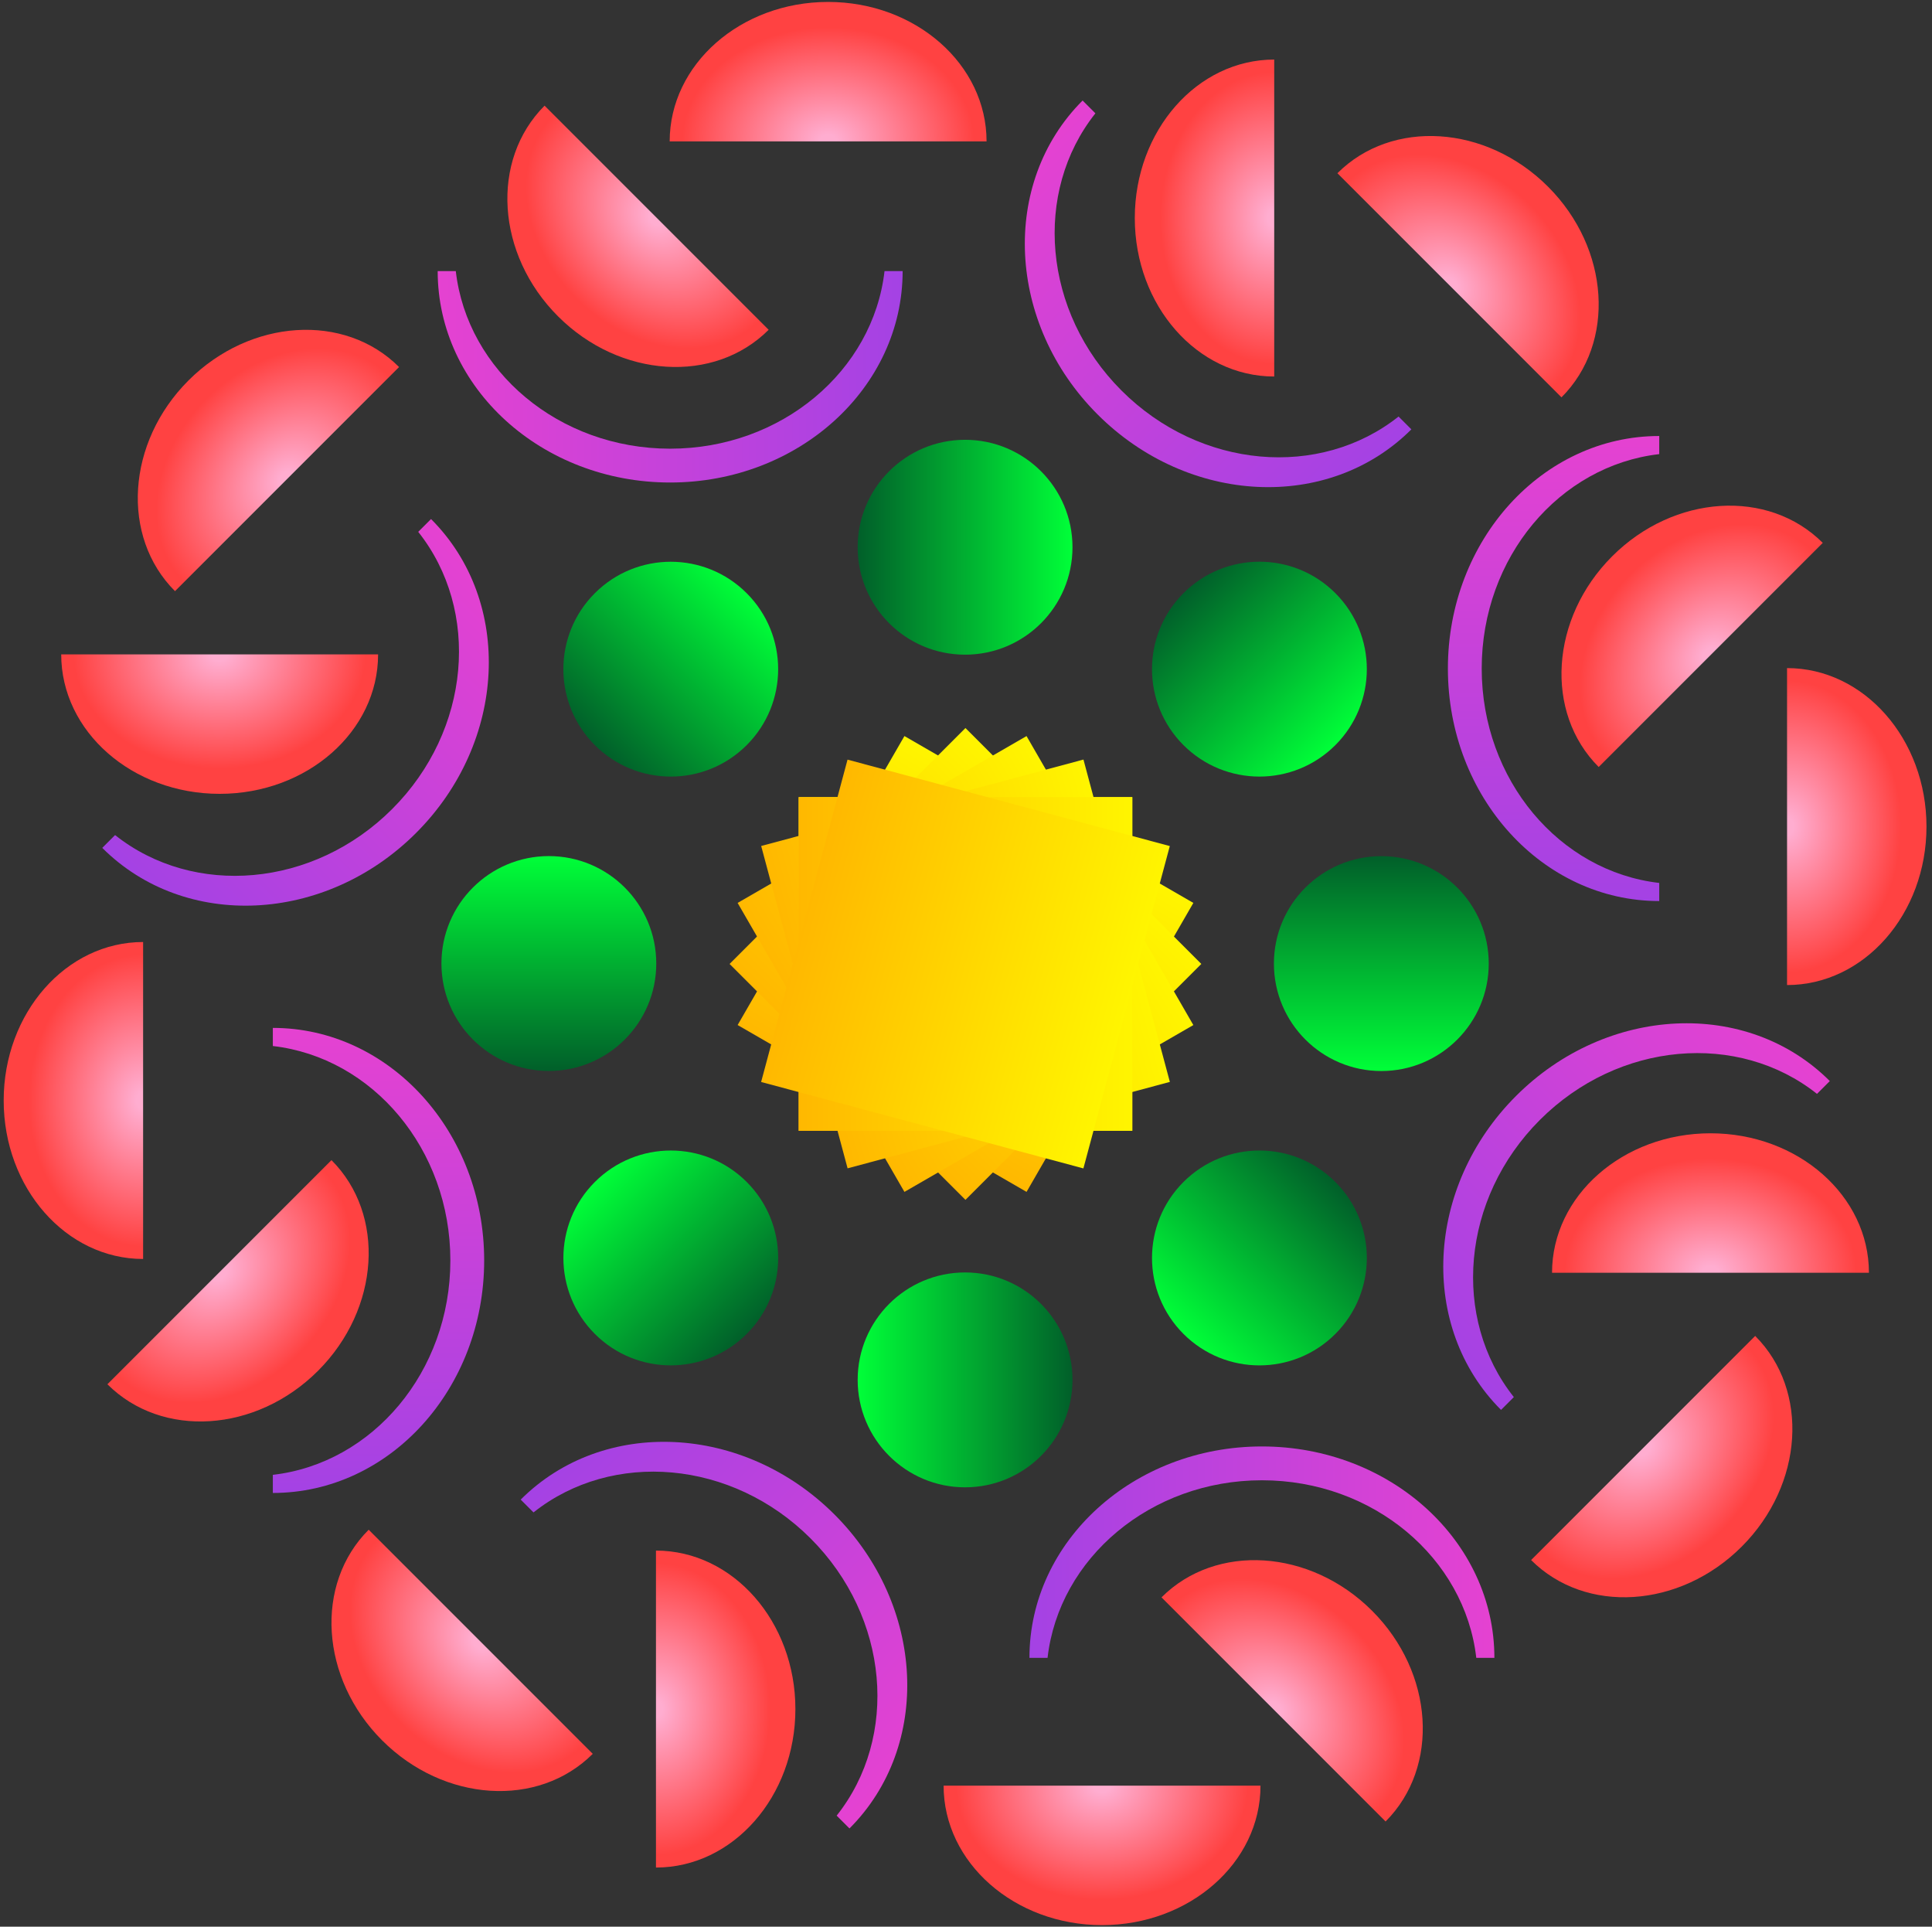 <svg width="339" height="338" viewBox="0 0 339 338" fill="none" xmlns="http://www.w3.org/2000/svg">
<rect x="0" y="0" width="339" height="338" fill="#333333" stroke="none"/>
<path d="M79.977 47.562L76.799 47.562C76.799 68.043 95.062 84.646 117.59 84.646C140.119 84.646 158.382 68.043 158.382 47.562L155.204 47.562C153.195 65.071 137.121 78.712 117.59 78.712C98.059 78.712 81.986 65.071 79.977 47.562Z" fill="url(#paint0_linear_30_12946)"/>
<path d="M192.206 19.88L189.959 17.633C175.477 32.115 176.651 56.769 192.581 72.698C208.511 88.629 233.165 89.803 247.647 75.321L245.4 73.073C231.599 84.033 210.587 82.314 196.777 68.503C182.966 54.693 181.247 33.681 192.206 19.88Z" fill="url(#paint1_linear_30_12946)"/>
<path d="M291.139 79.666L291.139 76.488C270.658 76.488 254.055 94.751 254.055 117.28C254.055 139.808 270.658 158.071 291.139 158.071L291.139 154.893C273.63 152.884 259.989 136.811 259.989 117.28C259.989 97.749 273.63 81.675 291.139 79.666Z" fill="url(#paint2_linear_30_12946)"/>
<path d="M318.821 191.896L321.068 189.648C306.586 175.167 281.933 176.341 266.003 192.271C250.073 208.201 248.899 232.854 263.38 247.336L265.628 245.089C254.668 231.288 256.388 210.276 270.198 196.466C284.009 182.656 305.02 180.936 318.821 191.896Z" fill="url(#paint3_linear_30_12946)"/>
<path d="M47.873 183.502L47.873 180.324C68.353 180.324 84.956 198.587 84.956 221.116C84.956 243.644 68.353 261.907 47.873 261.907L47.873 258.729C65.381 256.72 79.023 240.647 79.023 221.116C79.023 201.585 65.381 185.511 47.873 183.502Z" fill="url(#paint4_linear_30_12946)"/>
<path d="M73.385 93.302L75.633 91.055C90.115 105.537 88.941 130.19 73.011 146.12C57.081 162.051 32.427 163.225 17.945 148.743L20.192 146.495C33.993 157.455 55.005 155.735 68.815 141.925C82.626 128.115 84.345 107.103 73.385 93.302Z" fill="url(#paint5_linear_30_12946)"/>
<path d="M259.037 290.832L262.215 290.832C262.215 270.352 243.952 253.749 221.423 253.749C198.895 253.749 180.632 270.352 180.632 290.832L183.81 290.832C185.819 273.324 201.892 259.682 221.423 259.682C240.954 259.682 257.028 273.324 259.037 290.832Z" fill="url(#paint6_linear_30_12946)"/>
<path d="M146.807 318.514L149.055 320.762C163.537 306.28 162.363 281.626 146.433 265.696C130.502 249.766 105.849 248.592 91.367 263.074L93.614 265.321C107.415 254.362 128.427 256.081 142.237 269.891C156.047 283.702 157.767 304.714 146.807 318.514Z" fill="url(#paint7_linear_30_12946)"/>
<rect width="58.54" height="58.538" transform="matrix(1 0 0 -1 140.141 198.375)" fill="url(#paint8_linear_30_12946)"/>
<rect width="58.54" height="58.538" transform="matrix(0.866 0.5 0.5 -0.866 129.428 179.82)" fill="url(#paint9_linear_30_12946)"/>
<rect width="58.54" height="58.538" transform="matrix(0.707 0.707 0.707 -0.707 128.016 169.102)" fill="url(#paint10_linear_30_12946)"/>
<rect width="58.54" height="58.538" transform="matrix(0.5 0.866 0.866 -0.5 129.428 158.398)" fill="url(#paint11_linear_30_12946)"/>
<rect width="58.54" height="58.538" transform="matrix(0.259 0.966 0.966 -0.259 133.561 148.41)" fill="url(#paint12_linear_30_12946)"/>
<rect width="58.54" height="58.538" transform="matrix(-4.37114e-08 1 1 4.37114e-08 140.141 139.84)" fill="url(#paint13_linear_30_12946)"/>
<rect width="58.54" height="58.538" transform="matrix(-0.259 0.966 0.966 0.259 148.713 133.262)" fill="url(#paint14_linear_30_12946)"/>
<circle cx="169.337" cy="96.001" r="18.848" fill="url(#paint15_linear_30_12946)"/>
<circle cx="220.984" cy="117.386" r="18.848" transform="rotate(45 220.984 117.386)" fill="url(#paint16_linear_30_12946)"/>
<circle cx="242.376" cy="169.04" r="18.848" transform="rotate(90 242.376 169.04)" fill="url(#paint17_linear_30_12946)"/>
<circle cx="220.985" cy="220.68" r="18.848" transform="rotate(135 220.985 220.68)" fill="url(#paint18_linear_30_12946)"/>
<circle cx="18.848" cy="18.848" r="18.848" transform="matrix(-1 0 0 1 188.188 223.223)" fill="url(#paint19_linear_30_12946)"/>
<circle cx="18.848" cy="18.848" r="18.848" transform="matrix(-0.707 -0.707 -0.707 0.707 144.352 220.68)" fill="url(#paint20_linear_30_12946)"/>
<circle cx="18.848" cy="18.848" r="18.848" transform="matrix(4.37114e-08 -1 -1 -4.37114e-08 115.152 187.879)" fill="url(#paint21_linear_30_12946)"/>
<circle cx="18.848" cy="18.848" r="18.848" transform="matrix(0.707 -0.707 -0.707 -0.707 117.695 144.043)" fill="url(#paint22_linear_30_12946)"/>
<path d="M97.914 55.494C87.057 44.637 86.001 28.091 95.555 18.537L134.871 57.854C125.318 67.408 108.771 66.351 97.914 55.494Z" fill="url(#paint23_radial_30_12946)"/>
<path d="M240.763 282.584C251.62 293.441 252.677 309.987 243.123 319.541L203.806 280.224C213.36 270.67 229.906 271.727 240.763 282.584Z" fill="url(#paint24_radial_30_12946)"/>
<path d="M282.875 97.596C293.732 86.739 310.278 85.682 319.832 95.236L280.515 134.553C270.961 124.999 272.018 108.453 282.875 97.596Z" fill="url(#paint25_radial_30_12946)"/>
<path d="M55.803 240.478C44.946 251.335 28.4 252.392 18.846 242.838L58.163 203.521C67.716 213.075 66.66 229.621 55.803 240.478Z" fill="url(#paint26_radial_30_12946)"/>
<path d="M199.118 38.251C199.118 22.896 210.071 10.449 223.582 10.449L223.582 66.052C210.071 66.052 199.118 53.605 199.118 38.251Z" fill="url(#paint27_radial_30_12946)"/>
<path d="M139.564 299.82C139.564 315.174 128.611 327.621 115.1 327.621L115.1 272.019C128.611 272.019 139.564 284.466 139.564 299.82Z" fill="url(#paint28_radial_30_12946)"/>
<path d="M300.132 198.812C315.487 198.812 327.934 209.765 327.934 223.277L272.331 223.277C272.331 209.765 284.778 198.812 300.132 198.812Z" fill="url(#paint29_radial_30_12946)"/>
<path d="M38.541 139.262C23.187 139.262 10.74 128.309 10.74 114.798L66.343 114.798C66.343 128.309 53.896 139.262 38.541 139.262Z" fill="url(#paint30_radial_30_12946)"/>
<path d="M145.307 0.34C129.953 0.34 117.506 11.293 117.506 24.804L173.108 24.804C173.108 11.293 160.661 0.34 145.307 0.34Z" fill="url(#paint31_radial_30_12946)"/>
<path d="M193.373 337.719C208.727 337.719 221.174 326.766 221.174 313.255L165.571 313.255C165.571 326.766 178.018 337.719 193.373 337.719Z" fill="url(#paint32_radial_30_12946)"/>
<path d="M338.031 145.004C338.031 129.65 327.078 117.203 313.567 117.203L313.567 172.806C327.078 172.806 338.031 160.359 338.031 145.004Z" fill="url(#paint33_radial_30_12946)"/>
<path d="M0.646 193.058C0.646 208.412 11.599 220.859 25.111 220.859L25.111 165.257C11.6 165.257 0.646 177.704 0.646 193.058Z" fill="url(#paint34_radial_30_12946)"/>
<path d="M271.627 32.748C260.77 21.891 244.224 20.835 234.67 30.389L273.987 69.706C283.541 60.152 282.484 43.605 271.627 32.748Z" fill="url(#paint35_radial_30_12946)"/>
<path d="M67.05 305.314C77.908 316.171 94.454 317.228 104.008 307.674L64.691 268.357C55.137 277.911 56.194 294.457 67.05 305.314Z" fill="url(#paint36_radial_30_12946)"/>
<path d="M305.615 271.319C316.472 260.462 317.529 243.915 307.975 234.361L268.658 273.678C278.212 283.232 294.758 282.176 305.615 271.319Z" fill="url(#paint37_radial_30_12946)"/>
<path d="M33.065 66.748C22.208 77.605 21.151 94.151 30.705 103.705L70.022 64.388C60.468 54.834 43.922 55.891 33.065 66.748Z" fill="url(#paint38_radial_30_12946)"/>
<defs>
<linearGradient id="paint0_linear_30_12946" x1="158.382" y1="47.562" x2="76.799" y2="47.562" gradientUnits="userSpaceOnUse">
<stop stop-color="#A442E4"/>
<stop offset="1" stop-color="#E542D1"/>
</linearGradient>
<linearGradient id="paint1_linear_30_12946" x1="247.647" y1="75.321" x2="189.959" y2="17.633" gradientUnits="userSpaceOnUse">
<stop stop-color="#A442E4"/>
<stop offset="1" stop-color="#E542D1"/>
</linearGradient>
<linearGradient id="paint2_linear_30_12946" x1="291.139" y1="158.071" x2="291.139" y2="76.488" gradientUnits="userSpaceOnUse">
<stop stop-color="#A442E4"/>
<stop offset="1" stop-color="#E542D1"/>
</linearGradient>
<linearGradient id="paint3_linear_30_12946" x1="263.38" y1="247.336" x2="321.068" y2="189.648" gradientUnits="userSpaceOnUse">
<stop stop-color="#A442E4"/>
<stop offset="1" stop-color="#E542D1"/>
</linearGradient>
<linearGradient id="paint4_linear_30_12946" x1="47.873" y1="261.907" x2="47.873" y2="180.324" gradientUnits="userSpaceOnUse">
<stop stop-color="#A442E4"/>
<stop offset="1" stop-color="#E542D1"/>
</linearGradient>
<linearGradient id="paint5_linear_30_12946" x1="17.945" y1="148.743" x2="75.633" y2="91.055" gradientUnits="userSpaceOnUse">
<stop stop-color="#A442E4"/>
<stop offset="1" stop-color="#E542D1"/>
</linearGradient>
<linearGradient id="paint6_linear_30_12946" x1="180.632" y1="290.832" x2="262.215" y2="290.832" gradientUnits="userSpaceOnUse">
<stop stop-color="#A442E4"/>
<stop offset="1" stop-color="#E542D1"/>
</linearGradient>
<linearGradient id="paint7_linear_30_12946" x1="91.367" y1="263.074" x2="149.055" y2="320.762" gradientUnits="userSpaceOnUse">
<stop stop-color="#A442E4"/>
<stop offset="1" stop-color="#E542D1"/>
</linearGradient>
<linearGradient id="paint8_linear_30_12946" x1="58.538" y1="0" x2="58.538" y2="58.538" gradientUnits="userSpaceOnUse">
<stop stop-color="#FFB800"/>
<stop offset="1" stop-color="#FFF500"/>
</linearGradient>
<linearGradient id="paint9_linear_30_12946" x1="58.538" y1="0" x2="58.538" y2="58.538" gradientUnits="userSpaceOnUse">
<stop stop-color="#FFB800"/>
<stop offset="1" stop-color="#FFF500"/>
</linearGradient>
<linearGradient id="paint10_linear_30_12946" x1="58.538" y1="0" x2="58.538" y2="58.538" gradientUnits="userSpaceOnUse">
<stop stop-color="#FFB800"/>
<stop offset="1" stop-color="#FFF500"/>
</linearGradient>
<linearGradient id="paint11_linear_30_12946" x1="58.538" y1="0" x2="58.538" y2="58.538" gradientUnits="userSpaceOnUse">
<stop stop-color="#FFB800"/>
<stop offset="1" stop-color="#FFF500"/>
</linearGradient>
<linearGradient id="paint12_linear_30_12946" x1="58.538" y1="0" x2="58.538" y2="58.538" gradientUnits="userSpaceOnUse">
<stop stop-color="#FFB800"/>
<stop offset="1" stop-color="#FFF500"/>
</linearGradient>
<linearGradient id="paint13_linear_30_12946" x1="58.538" y1="0" x2="58.538" y2="58.538" gradientUnits="userSpaceOnUse">
<stop stop-color="#FFB800"/>
<stop offset="1" stop-color="#FFF500"/>
</linearGradient>
<linearGradient id="paint14_linear_30_12946" x1="58.538" y1="0" x2="58.538" y2="58.538" gradientUnits="userSpaceOnUse">
<stop stop-color="#FFB800"/>
<stop offset="1" stop-color="#FFF500"/>
</linearGradient>
<linearGradient id="paint15_linear_30_12946" x1="150.488" y1="96.001" x2="188.185" y2="96.001" gradientUnits="userSpaceOnUse">
<stop stop-color="#015F2A"/>
<stop offset="1" stop-color="#00FF38"/>
</linearGradient>
<linearGradient id="paint16_linear_30_12946" x1="202.136" y1="117.386" x2="239.833" y2="117.386" gradientUnits="userSpaceOnUse">
<stop stop-color="#015F2A"/>
<stop offset="1" stop-color="#00FF38"/>
</linearGradient>
<linearGradient id="paint17_linear_30_12946" x1="223.528" y1="169.04" x2="261.225" y2="169.04" gradientUnits="userSpaceOnUse">
<stop stop-color="#015F2A"/>
<stop offset="1" stop-color="#00FF38"/>
</linearGradient>
<linearGradient id="paint18_linear_30_12946" x1="202.137" y1="220.68" x2="239.833" y2="220.68" gradientUnits="userSpaceOnUse">
<stop stop-color="#015F2A"/>
<stop offset="1" stop-color="#00FF38"/>
</linearGradient>
<linearGradient id="paint19_linear_30_12946" x1="0" y1="18.848" x2="37.697" y2="18.848" gradientUnits="userSpaceOnUse">
<stop stop-color="#015F2A"/>
<stop offset="1" stop-color="#00FF38"/>
</linearGradient>
<linearGradient id="paint20_linear_30_12946" x1="0" y1="18.848" x2="37.697" y2="18.848" gradientUnits="userSpaceOnUse">
<stop stop-color="#015F2A"/>
<stop offset="1" stop-color="#00FF38"/>
</linearGradient>
<linearGradient id="paint21_linear_30_12946" x1="0" y1="18.848" x2="37.697" y2="18.848" gradientUnits="userSpaceOnUse">
<stop stop-color="#015F2A"/>
<stop offset="1" stop-color="#00FF38"/>
</linearGradient>
<linearGradient id="paint22_linear_30_12946" x1="0" y1="18.848" x2="37.697" y2="18.848" gradientUnits="userSpaceOnUse">
<stop stop-color="#015F2A"/>
<stop offset="1" stop-color="#00FF38"/>
</linearGradient>
<radialGradient id="paint23_radial_30_12946" cx="0" cy="0" r="1" gradientUnits="userSpaceOnUse" gradientTransform="translate(115.214 38.195) rotate(135) scale(20.017 25.595)">
<stop offset="0.058" stop-color="#FFADD0"/>
<stop offset="1" stop-color="#FF4242"/>
</radialGradient>
<radialGradient id="paint24_radial_30_12946" cx="0" cy="0" r="1" gradientUnits="userSpaceOnUse" gradientTransform="translate(223.464 299.883) rotate(-45) scale(20.017 25.595)">
<stop offset="0.058" stop-color="#FFADD0"/>
<stop offset="1" stop-color="#FF4242"/>
</radialGradient>
<radialGradient id="paint25_radial_30_12946" cx="0" cy="0" r="1" gradientUnits="userSpaceOnUse" gradientTransform="translate(300.174 114.895) rotate(-135) scale(20.017 25.595)">
<stop offset="0.058" stop-color="#FFADD0"/>
<stop offset="1" stop-color="#FF4242"/>
</radialGradient>
<radialGradient id="paint26_radial_30_12946" cx="0" cy="0" r="1" gradientUnits="userSpaceOnUse" gradientTransform="translate(38.504 223.179) rotate(45) scale(20.017 25.595)">
<stop offset="0.058" stop-color="#FFADD0"/>
<stop offset="1" stop-color="#FF4242"/>
</radialGradient>
<radialGradient id="paint27_radial_30_12946" cx="0" cy="0" r="1" gradientUnits="userSpaceOnUse" gradientTransform="translate(223.583 38.25) rotate(180) scale(20.017 25.595)">
<stop offset="0.058" stop-color="#FFADD0"/>
<stop offset="1" stop-color="#FF4242"/>
</radialGradient>
<radialGradient id="paint28_radial_30_12946" cx="0" cy="0" r="1" gradientUnits="userSpaceOnUse" gradientTransform="translate(115.099 299.82) scale(20.017 25.595)">
<stop offset="0.058" stop-color="#FFADD0"/>
<stop offset="1" stop-color="#FF4242"/>
</radialGradient>
<radialGradient id="paint29_radial_30_12946" cx="0" cy="0" r="1" gradientUnits="userSpaceOnUse" gradientTransform="translate(300.132 223.278) rotate(-90) scale(20.017 25.595)">
<stop offset="0.058" stop-color="#FFADD0"/>
<stop offset="1" stop-color="#FF4242"/>
</radialGradient>
<radialGradient id="paint30_radial_30_12946" cx="0" cy="0" r="1" gradientUnits="userSpaceOnUse" gradientTransform="translate(38.541 114.797) rotate(90) scale(20.017 25.595)">
<stop offset="0.058" stop-color="#FFADD0"/>
<stop offset="1" stop-color="#FF4242"/>
</radialGradient>
<radialGradient id="paint31_radial_30_12946" cx="0" cy="0" r="1" gradientUnits="userSpaceOnUse" gradientTransform="translate(145.307 24.805) rotate(-90) scale(20.017 25.595)">
<stop offset="0.058" stop-color="#FFADD0"/>
<stop offset="1" stop-color="#FF4242"/>
</radialGradient>
<radialGradient id="paint32_radial_30_12946" cx="0" cy="0" r="1" gradientUnits="userSpaceOnUse" gradientTransform="translate(193.373 313.254) rotate(90) scale(20.017 25.595)">
<stop offset="0.058" stop-color="#FFADD0"/>
<stop offset="1" stop-color="#FF4242"/>
</radialGradient>
<radialGradient id="paint33_radial_30_12946" cx="0" cy="0" r="1" gradientUnits="userSpaceOnUse" gradientTransform="translate(313.566 145.004) scale(20.017 25.595)">
<stop offset="0.058" stop-color="#FFADD0"/>
<stop offset="1" stop-color="#FF4242"/>
</radialGradient>
<radialGradient id="paint34_radial_30_12946" cx="0" cy="0" r="1" gradientUnits="userSpaceOnUse" gradientTransform="translate(25.112 193.058) rotate(-180) scale(20.017 25.595)">
<stop offset="0.058" stop-color="#FFADD0"/>
<stop offset="1" stop-color="#FF4242"/>
</radialGradient>
<radialGradient id="paint35_radial_30_12946" cx="0" cy="0" r="1" gradientUnits="userSpaceOnUse" gradientTransform="translate(254.328 50.048) rotate(-45) scale(20.017 25.595)">
<stop offset="0.058" stop-color="#FFADD0"/>
<stop offset="1" stop-color="#FF4242"/>
</radialGradient>
<radialGradient id="paint36_radial_30_12946" cx="0" cy="0" r="1" gradientUnits="userSpaceOnUse" gradientTransform="translate(84.35 288.015) rotate(135) scale(20.017 25.595)">
<stop offset="0.058" stop-color="#FFADD0"/>
<stop offset="1" stop-color="#FF4242"/>
</radialGradient>
<radialGradient id="paint37_radial_30_12946" cx="0" cy="0" r="1" gradientUnits="userSpaceOnUse" gradientTransform="translate(288.316 254.019) rotate(45) scale(20.017 25.595)">
<stop offset="0.058" stop-color="#FFADD0"/>
<stop offset="1" stop-color="#FF4242"/>
</radialGradient>
<radialGradient id="paint38_radial_30_12946" cx="0" cy="0" r="1" gradientUnits="userSpaceOnUse" gradientTransform="translate(50.364 84.047) rotate(-135) scale(20.017 25.595)">
<stop offset="0.058" stop-color="#FFADD0"/>
<stop offset="1" stop-color="#FF4242"/>
</radialGradient>
</defs>
</svg>
